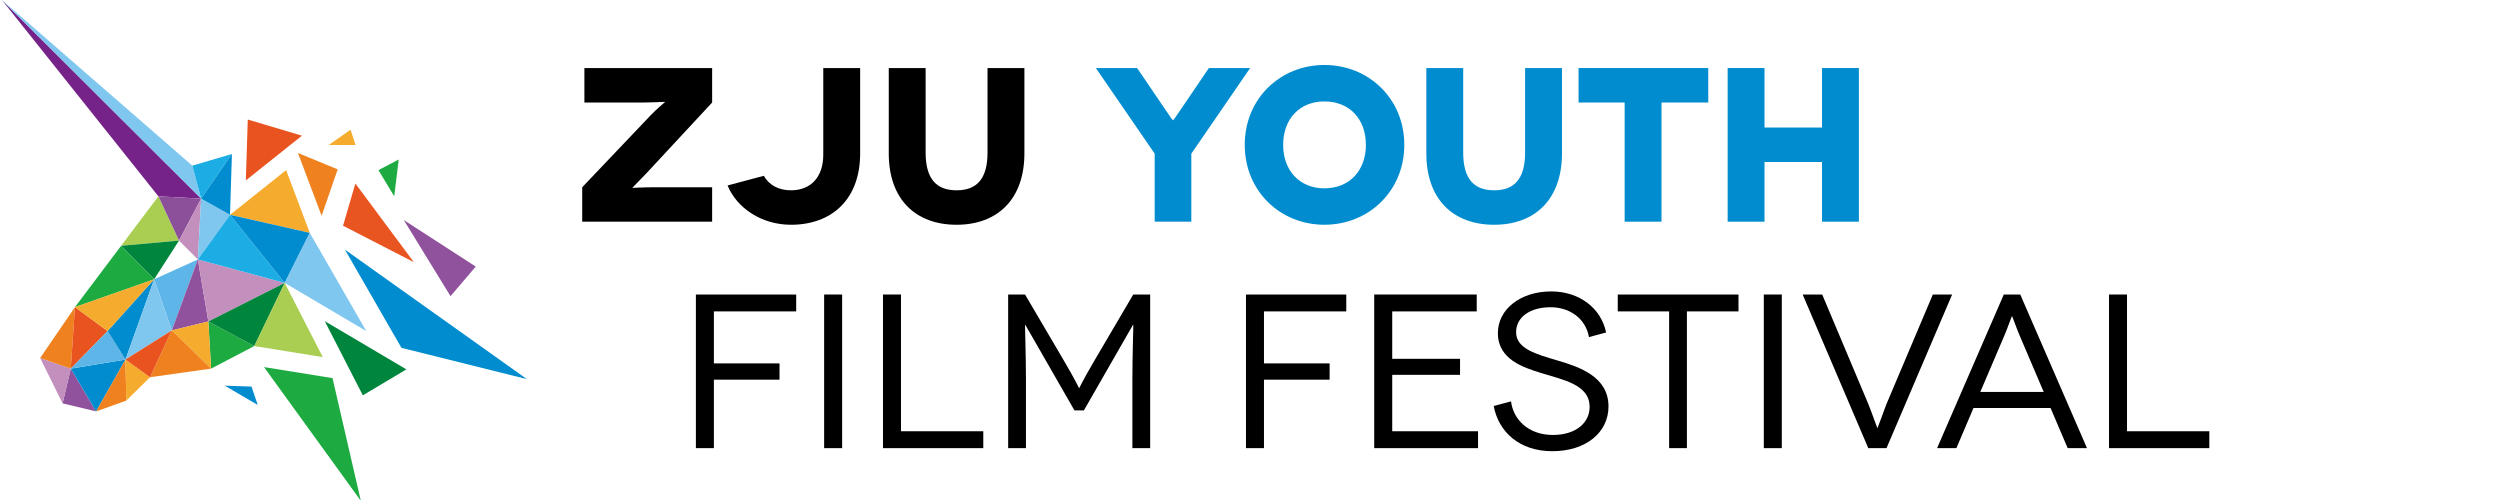 <?xml version="1.0" encoding="utf-8"?>
<!-- Generator: Adobe Illustrator 17.0.0, SVG Export Plug-In . SVG Version: 6.00 Build 0)  -->
<!DOCTYPE svg PUBLIC "-//W3C//DTD SVG 1.1//EN" "http://www.w3.org/Graphics/SVG/1.1/DTD/svg11.dtd">
<svg version="1.1" id="图层_1" xmlns="http://www.w3.org/2000/svg" xmlns:xlink="http://www.w3.org/1999/xlink" x="0px" y="0px"
	 width="200px" height="40px" viewBox="0 0 200 40" enable-background="new 0 0 200 40" xml:space="preserve">
<g>
	<polygon fill="#5DB6E7" points="12.333,22.341 13.743,26.431 15.827,20.756 	"/>
	<polygon fill="#A9CE52" points="12.67,15.705 14.323,19.247 9.69,19.663 	"/>
	<polygon fill="#752388" points="16.091,15.891 0.151,0 12.67,15.705 	"/>
	<polygon fill="#7FC7EF" points="16.091,15.891 15.385,13.251 0.151,0 	"/>
	<polygon fill="#8C509B" points="14.323,19.247 12.67,15.705 16.091,15.891 	"/>
	<polygon fill="#00853C" points="12.333,22.341 14.323,19.247 9.69,19.663 	"/>
	<polygon fill="#1DAB41" points="9.69,19.663 5.996,24.569 12.333,22.341 	"/>
	<polygon fill="#90529C" points="5.662,29.489 7.691,32.912 5.007,32.27 	"/>
	<polygon fill="#C38FBD" points="5.007,32.27 3.212,28.641 5.662,29.489 	"/>
	<polygon fill="#EF821E" points="5.996,24.569 5.662,29.489 3.212,28.641 	"/>
	<polygon fill="#E95320" points="5.662,29.489 8.609,26.485 5.996,24.569 	"/>
	<path fill="none" stroke="#231815" stroke-width="0.1" stroke-miterlimit="10" d="M5.662,29.489"/>
	<polygon fill="#008CCE" points="5.662,29.489 10.039,28.765 7.691,32.912 	"/>
	<polygon fill="#5DB6E7" points="8.609,26.485 10.039,28.765 5.662,29.489 	"/>
	<polygon fill="#008CCE" points="8.609,26.485 12.333,22.341 10.039,28.765 	"/>
	<polygon fill="#F5AB2D" points="8.609,26.485 5.996,24.569 12.333,22.341 	"/>
	<polygon fill="#1DADE5" points="16.091,15.891 18.554,12.317 15.385,13.251 	"/>
	<polygon fill="#C38FBD" points="16.091,15.891 15.827,20.756 14.323,19.247 	"/>
	<polygon fill="#7FC7EF" points="16.091,15.891 18.401,17.187 15.827,20.756 	"/>
	<polygon fill="#90529C" points="15.827,20.756 16.667,25.716 13.743,26.431 	"/>
	<polygon fill="#1DAB41" points="16.667,25.716 20.342,27.685 16.889,29.489 	"/>
	<polygon fill="#F5AB2D" points="13.743,26.431 16.889,29.489 16.667,25.716 	"/>
	<polygon fill="#EF821E" points="13.743,26.431 12.002,30.178 16.889,29.489 	"/>
	<polygon fill="#7FC7EF" points="10.039,28.765 13.743,26.431 12.333,22.341 	"/>
	<polygon fill="#EF821E" points="10.039,28.765 10.104,32.049 7.691,32.912 	"/>
	<polygon fill="#F5AB2D" points="10.039,28.765 12.002,30.178 10.104,32.049 	"/>
	<polygon fill="#E95320" points="10.039,28.765 13.743,26.431 12.002,30.178 	"/>
	<polygon fill="#008CCE" points="18.554,12.317 18.401,17.187 16.091,15.891 	"/>
	<polygon fill="#E95320" points="24.155,10.854 19.667,14.433 19.821,9.563 	"/>
	<polygon fill="#C38FBD" points="15.827,20.756 22.777,22.633 16.667,25.716 	"/>
	<polygon fill="#00853C" points="22.777,22.633 20.342,27.685 16.667,25.716 	"/>
	<polygon fill="#1DADE5" points="18.401,17.187 22.777,22.633 15.827,20.756 	"/>
	<polygon fill="#F5AB2D" points="22.889,13.609 24.782,18.631 18.401,17.187 	"/>
	<polygon fill="#008CCE" points="24.782,18.631 22.777,22.633 18.401,17.187 	"/>
	<polygon fill="#A9CE52" points="20.342,27.685 25.824,28.568 22.777,22.633 	"/>
	<polygon fill="#EF821E" points="25.729,17.263 27.015,13.548 23.836,12.241 	"/>
	<polygon fill="#E95520" points="27.443,18.059 33.11,20.973 28.43,14.681 	"/>
	<polygon fill="#7FC7EF" points="22.777,22.633 29.306,26.491 24.782,18.631 	"/>
	<polygon fill="#00853C" points="25.98,25.692 29.027,31.627 32.51,29.549 	"/>
	<polygon fill="#008CCE" points="27.592,19.968 42.151,30.329 32.116,27.828 	"/>
	<polygon fill="#1DAB41" points="21.12,29.367 28.867,40.066 26.602,30.25 	"/>
	<polygon fill="#90529C" points="32.301,17.602 36.042,23.693 38.06,21.326 	"/>
	<path fill="none" stroke="#231815" stroke-width="0.1" stroke-miterlimit="10" d="M27.369,27.218"/>
	<path fill="none" stroke="#231815" stroke-width="0.1" stroke-miterlimit="10" d="M0.151,0"/>
	<polygon fill="#F5AB2D" points="28.045,10.374 26.295,11.601 28.444,11.601 	"/>
	<polygon fill="#1DAB41" points="31.899,12.759 30.276,13.609 31.538,15.705 	"/>
	<polygon fill="#008CCE" points="20.12,30.927 17.982,30.854 20.622,32.399 	"/>
</g>
<g>
	<path d="M57.111,24.913v4.161h5.251v1.3h-5.251v5.478h-1.44V23.561h8.024v1.352H57.111z"/>
	<path d="M65.931,35.852V23.561h1.44v12.291H65.931z"/>
	<path d="M78.663,34.5v1.352h-8.024V23.561h1.44V34.5H78.663z"/>
	<path d="M92.013,23.561v12.291h-1.422v-5.531c0-1.896,0.088-4.337,0.07-4.337h-0.018c-0.017,0-0.632,1.124-1.071,1.861
		l-2.862,4.987h-0.755l-2.862-4.987c-0.439-0.737-1.053-1.861-1.071-1.861h-0.017c-0.018,0,0.07,2.44,0.07,4.337v5.531h-1.423
		V23.561h1.352l3.055,5.198c1.053,1.791,1.246,2.282,1.264,2.282h0.018c0.017,0,0.21-0.492,1.264-2.282l3.055-5.198H92.013z"/>
	<path d="M101.118,24.913v4.161h5.251v1.3h-5.251v5.478h-1.44V23.561h8.024v1.352H101.118z"/>
	<path d="M118.243,34.5v1.352h-8.305V23.561h8.2v1.352h-6.76v3.792h5.426v1.282h-5.426V34.5H118.243z"/>
	<path d="M127.117,26.967c-0.264-1.492-1.545-2.388-3.073-2.388c-1.615,0-2.756,0.773-2.756,2.002c0,1.352,1.703,1.774,3.336,2.265
		c1.721,0.509,4.056,1.282,4.056,3.669c0,2.072-1.791,3.582-4.495,3.582c-2.634,0-4.302-1.545-4.688-3.617l1.387-0.369
		c0.176,1.423,1.352,2.686,3.354,2.686c1.826,0,2.932-0.966,2.932-2.247c0-1.791-2.125-2.16-3.862-2.704
		c-1.405-0.439-3.477-1.072-3.477-3.196c0-1.914,1.809-3.336,4.267-3.336c2.23,0,3.986,1.317,4.39,3.284L127.117,26.967z"/>
	<path d="M139.079,23.561v1.352h-4.126v10.939h-1.423V24.913h-4.109v-1.352H139.079z"/>
	<path d="M141.104,35.852V23.561h1.44v12.291H141.104z"/>
	<path d="M156.171,23.561l-5.25,12.291h-1.458l-5.25-12.291h1.563l3.705,8.797c0.351,0.878,0.685,1.879,0.702,1.879h0.018
		c0.017,0,0.369-1.001,0.702-1.879l3.723-8.797H156.171z"/>
	<path d="M164.043,32.638h-6.163l-1.369,3.213h-1.545l5.338-12.291h1.317l5.338,12.291h-1.545L164.043,32.638z M163.498,31.357
		l-1.949-4.565c-0.263-0.633-0.562-1.493-0.579-1.493h-0.018c-0.018,0-0.316,0.86-0.58,1.493l-1.949,4.565H163.498z"/>
	<path d="M176.745,34.5v1.352h-8.024V23.561h1.44V34.5H176.745z"/>
</g>
<path d="M56.971,8.201l-5.233,5.636c-0.544,0.58-1.141,1.159-1.141,1.177l0.017,0.017c0.018,0,0.861-0.052,1.914-0.052h4.443v2.756
	H46.577v-2.756l5.478-5.759c0.439-0.474,1.142-1.036,1.142-1.054l-0.018-0.017c-0.017,0-1.141,0.053-1.914,0.053h-4.513V5.444
	h10.219V8.201z"/>
<path d="M68.812,5.444v6.83c0,3.687-2.282,5.707-5.531,5.707c-2.353,0-4.337-1.335-5.074-3.143l2.897-0.773
	c0.422,0.738,1.177,1.159,2.177,1.159c1.616,0,2.581-1.089,2.581-2.845V5.444H68.812z"/>
<path d="M81.952,5.444v6.83c0,3.687-2.177,5.707-5.426,5.707c-3.265,0-5.425-2.019-5.425-5.707v-6.83h2.949v6.76
	c0,2.107,0.861,3.02,2.476,3.02c1.616,0,2.476-0.914,2.476-3.02v-6.76H81.952z"/>
<path fill="#008CCE" d="M100.012,5.444l-4.706,6.848v5.443h-2.932v-5.443l-4.705-6.848h3.3l2.23,3.283
	c0.351,0.527,0.614,0.896,0.632,0.896h0.018c0.017,0,0.281-0.369,0.632-0.896l2.23-3.283H100.012z"/>
<path fill="#008CCE" d="M105.953,5.198c3.529,0,6.391,2.686,6.391,6.391s-2.862,6.391-6.391,6.391c-3.529,0-6.374-2.686-6.374-6.391
	S102.424,5.198,105.953,5.198z M105.953,15.067c2.002,0,3.318-1.423,3.318-3.477c0-2.072-1.317-3.476-3.318-3.476
	c-1.984,0-3.301,1.405-3.301,3.476C102.652,13.644,103.969,15.067,105.953,15.067z"/>
<path fill="#008CCE" d="M124.958,5.444v6.83c0,3.687-2.177,5.707-5.426,5.707c-3.265,0-5.425-2.019-5.425-5.707v-6.83h2.949v6.76
	c0,2.107,0.861,3.02,2.475,3.02c1.616,0,2.476-0.914,2.476-3.02v-6.76H124.958z"/>
<path fill="#008CCE" d="M136.66,5.444v2.757h-3.74v9.534h-2.949V8.201h-3.687V5.444H136.66z"/>
<path fill="#008CCE" d="M148.711,5.444v12.291h-2.949v-4.776h-4.601v4.776h-2.949V5.444h2.949v4.759h4.601V5.444H148.711z"/>
</svg>
